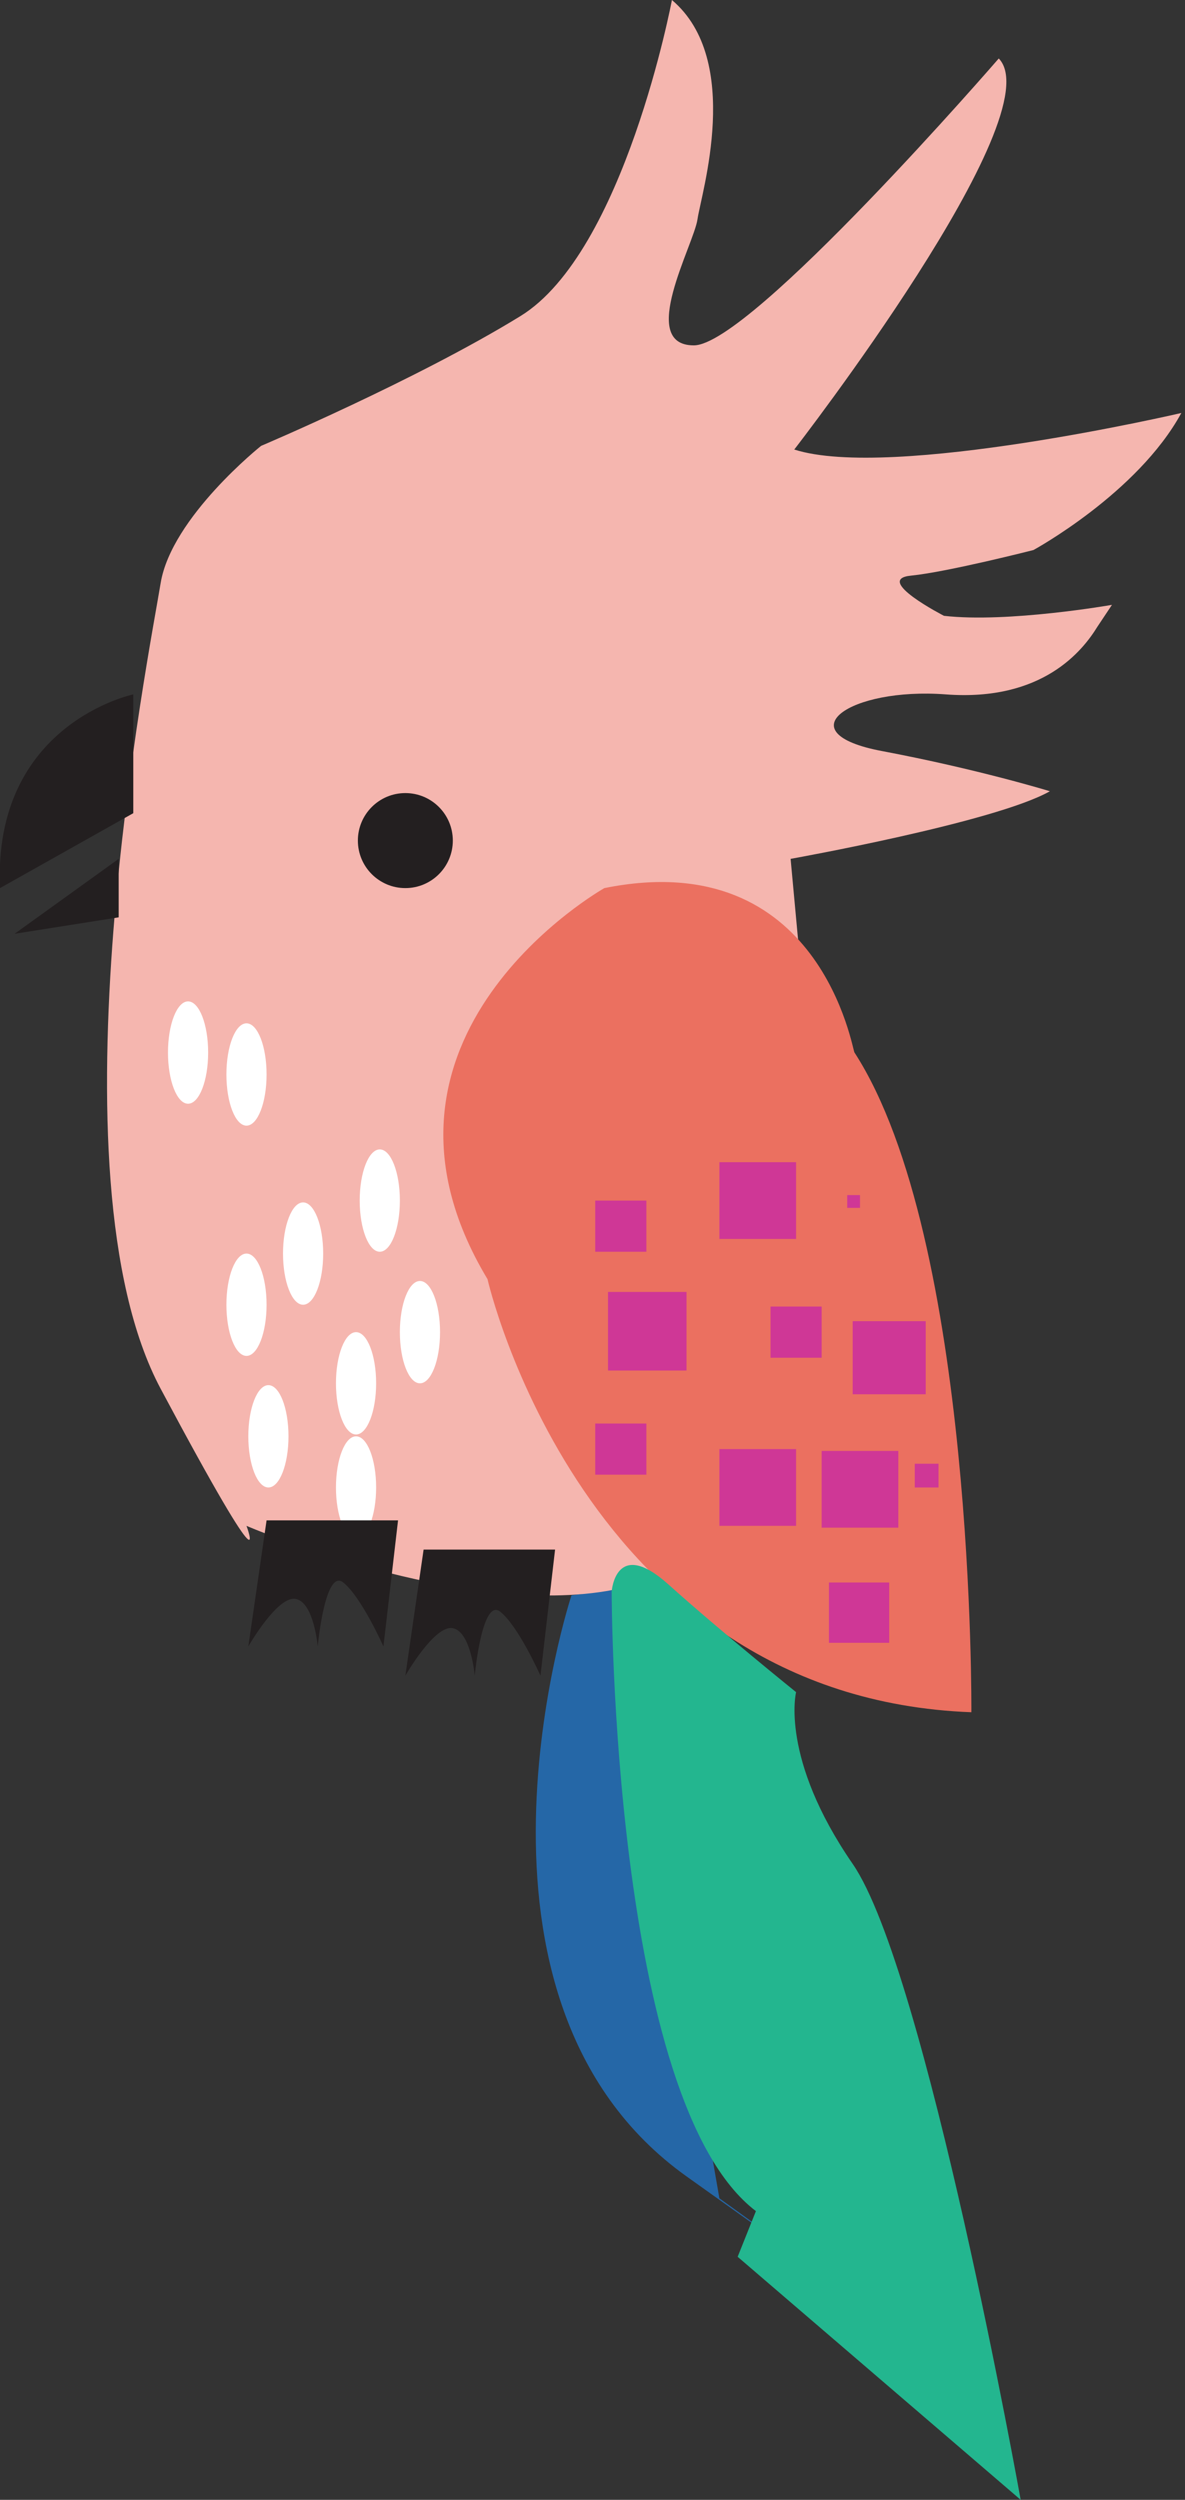 <?xml version="1.0" encoding="utf-8"?>
<!-- Generator: Adobe Illustrator 23.0.1, SVG Export Plug-In . SVG Version: 6.00 Build 0)  -->
<svg version="1.1" xmlns="http://www.w3.org/2000/svg" xmlns:xlink="http://www.w3.org/1999/xlink" x="0px" y="0px"
	 viewBox="0 0 64.9 136.8" style="enable-background:new 0 0 64.9 136.8;" xml:space="preserve">
<rect x="0" y="0" width="64.9" height="136.8" fill="#333333" stroke="none"/>
<style type="text/css">
	.st0{fill:#2567A7;}
	.st1{fill:#F5B6AF;}
	.st2{fill:#231F20;}
	.st3{fill:#EB7060;}
	.st4{fill:#CF3796;}
	.st5{fill:#FFFFFF;}
	.st6{fill:#23B68F;}
</style>
<g id="bg">
</g>
<g id="bird">
	<path id="blue" class="st0" d="M31.3,87.3c0,0-7.3,22.1,6.3,31.8s1.8,1.2,1.8,1.2l-5.8-33.3L31.3,87.3"/>
	<g id="body">
		<path class="st1" d="M36.8,0c0,0-2.6,13.8-8.3,17.3s-14.2,7.1-14.2,7.1s-4.9,3.9-5.5,7.5c-0.6,3.7-6.3,32.3,0,44.1
			s4.7,7.5,4.7,7.5s11.8,5.1,20.1,3.5c8.3-1.6,13.4,0,13.4,0L43.3,47c0,0,11.2-2,14.2-3.7c0,0-3.9-1.2-9.2-2.2
			c-5.3-1-1.8-3.5,3.5-3.1c5.3,0.4,7.5-2.4,8.3-3.7c0.8-1.2,0.8-1.2,0.8-1.2s-5.7,1-9.2,0.6c0,0-3.9-2-1.8-2.2
			c2-0.2,6.7-1.4,6.7-1.4s5.7-3.1,8.1-7.5c0,0-15.9,3.7-21.2,2c0,0,14.2-18.3,11.2-21.4c0,0-13.6,15.7-16.7,15.7s0-5.5,0.2-6.9
			S40.7,3.3,36.8,0z"/>
		<path id="left_1_" class="st2" d="M23.2,84.8l-1,6.9c0,0,1.6-2.8,2.6-2.6c1,0.2,1.2,2.6,1.2,2.6s0.4-4.3,1.4-3.5
			c1,0.8,2.2,3.5,2.2,3.5l0.8-6.9H23.2z"/>
	</g>
	<g id="wing">
		<path class="st3" d="M33.1,48.6c0,0-14.4,8.1-6.4,21.4c0,0,5.2,22.9,26.5,23.7c0,0,0.2-25.9-6.4-36.1C46.7,57.6,45,46.2,33.1,48.6
			z"/>
		<rect x="32.6" y="65.7" class="st4" width="2.8" height="2.8"/>
		<rect x="33.3" y="70.7" class="st4" width="4.3" height="4.3"/>
		<rect x="39.4" y="63.6" class="st4" width="4.2" height="4.2"/>
		<rect x="42.2" y="71.5" class="st4" width="2.8" height="2.8"/>
		<rect x="39.4" y="79.3" class="st4" width="4.2" height="4.2"/>
		<rect x="45" y="79.4" class="st4" width="4.2" height="4.2"/>
		<rect x="45.4" y="86.6" class="st4" width="3.3" height="3.3"/>
		<rect x="32.6" y="77.9" class="st4" width="2.8" height="2.8"/>
		<rect x="46.7" y="72.3" class="st4" width="4" height="4"/>
		<rect x="50.1" y="80.1" class="st4" width="1.3" height="1.3"/>
		<rect x="46.4" y="65.4" class="st4" width="0.7" height="0.7"/>
		<polygon class="st4" points="42.2,86.6 36.6,86.6 36.6,86.6 42.2,86.6 		"/>
	</g>
	<g id="white_x5F_balls">
		<ellipse class="st5" cx="10.3" cy="57.6" rx="1.1" ry="2.8"/>
		<ellipse class="st5" cx="13.5" cy="58.8" rx="1.1" ry="2.8"/>
		<ellipse class="st5" cx="13.5" cy="71.4" rx="1.1" ry="2.8"/>
		<ellipse class="st5" cx="16.6" cy="68.6" rx="1.1" ry="2.8"/>
		<ellipse class="st5" cx="20.8" cy="65.7" rx="1.1" ry="2.8"/>
		<ellipse class="st5" cx="23" cy="72.9" rx="1.1" ry="2.8"/>
		<ellipse class="st5" cx="19.5" cy="75.7" rx="1.1" ry="2.8"/>
		<ellipse class="st5" cx="14.7" cy="78.6" rx="1.1" ry="2.8"/>
		<ellipse class="st5" cx="19.5" cy="81.4" rx="1.1" ry="2.8"/>
	</g>
	<path id="nose1" class="st2" d="M7.3,38c0,0-7.7,1.6-7.3,10.6l7.3-4.1V38z"/>
	<polygon id="nose" class="st2" points="6.5,50.2 6.5,47 0.8,51.1 	"/>
	<path id="left" class="st2" d="M14.6,83.2l-1,6.9c0,0,1.6-2.8,2.6-2.6c1,0.2,1.2,2.6,1.2,2.6s0.4-4.3,1.4-3.5s2.2,3.5,2.2,3.5
		l0.8-6.9H14.6z"/>
	<circle class="st2" cx="22.2" cy="46" r="2.6"/>
	<g id="green">
		<path class="st6" d="M55.9,136.8c0,0-5.2-29-9.2-34.8s-3.1-9.4-3.1-9.4s-4.1-3.3-7-5.9s-3.1,0.4-3.1,0.4s0,27.9,7.9,33.9l-1,2.5
			L55.9,136.8z"/>
	</g>
</g>
</svg>
